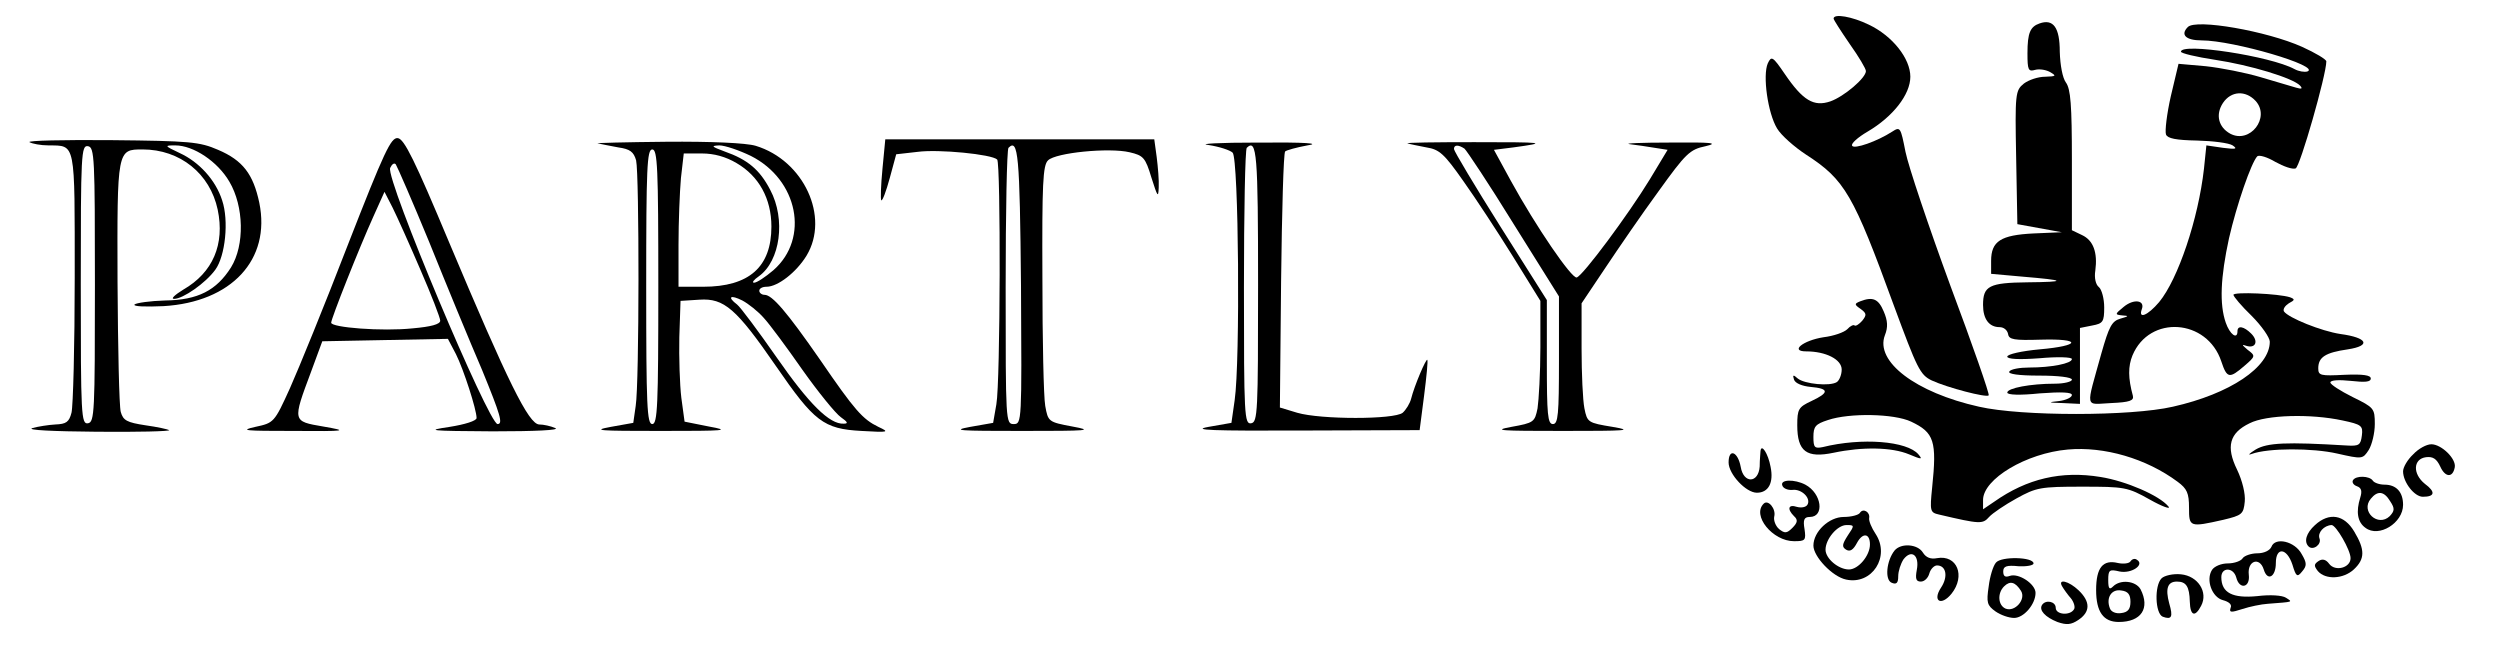 <?xml version="1.0" standalone="no"?>
<!DOCTYPE svg PUBLIC "-//W3C//DTD SVG 20010904//EN"
 "http://www.w3.org/TR/2001/REC-SVG-20010904/DTD/svg10.dtd">
<svg version="1.0" xmlns="http://www.w3.org/2000/svg"
 width="619pt" height="160pt" viewBox="0 0 619 160"
 preserveAspectRatio="xMidYMid meet">

<g transform="translate(0,160) scale(0.1,-0.1)"
fill="#000000" stroke="none">
<path d="M4540 1554 c0 -3 18 -31 40 -63 22 -31 40 -61 40 -67 0 -17 -54 -63
-88 -75 -41 -14 -68 2 -113 68 -30 44 -33 45 -42 26 -13 -30 0 -123 23 -161
10 -17 43 -46 72 -65 96 -62 117 -99 217 -373 58 -157 65 -172 94 -186 39 -18
135 -43 141 -37 3 2 -40 125 -95 272 -54 147 -104 296 -111 331 -12 61 -13 63
-33 50 -37 -24 -94 -44 -99 -35 -4 5 14 21 38 35 63 37 106 92 106 136 0 45
-44 101 -103 129 -41 20 -87 28 -87 15z"/>
<path d="M5050 1542 c-23 -8 -30 -23 -30 -74 0 -41 2 -46 19 -41 11 3 28 0 38
-6 15 -9 14 -10 -13 -11 -18 0 -41 -8 -53 -17 -21 -17 -22 -25 -19 -183 l3
-165 55 -10 55 -10 -70 -3 c-81 -4 -105 -19 -105 -68 l0 -32 78 -7 c108 -9
111 -13 12 -14 -95 -1 -110 -9 -110 -56 0 -35 15 -55 41 -55 10 0 19 -7 21
-17 2 -14 15 -16 81 -14 102 3 100 -15 -3 -24 -44 -4 -80 -12 -80 -18 0 -6 27
-8 80 -4 44 4 80 3 80 -2 0 -11 -51 -21 -106 -21 -23 0 -46 -4 -49 -10 -4 -6
23 -10 74 -10 47 0 81 -4 81 -10 0 -5 -19 -10 -42 -10 -61 0 -118 -11 -118
-22 0 -6 32 -7 80 -2 54 4 80 3 80 -4 0 -6 -15 -13 -32 -15 -29 -3 -27 -4 10
-5 l42 -2 0 94 0 94 30 6 c27 5 30 9 30 45 0 21 -6 44 -13 50 -8 6 -12 23 -9
41 6 45 -5 75 -33 88 l-25 12 0 173 c0 137 -3 177 -15 193 -8 11 -14 42 -15
76 0 60 -16 82 -50 70z"/>
<path d="M5417 1533 c-19 -19 -5 -33 34 -33 79 0 297 -64 262 -77 -7 -2 -21 0
-32 6 -59 32 -281 66 -281 43 0 -4 38 -13 84 -20 87 -13 193 -45 211 -64 7 -8
4 -9 -10 -5 -11 3 -50 15 -88 26 -37 11 -98 23 -135 27 l-68 6 -19 -80 c-10
-44 -15 -87 -12 -95 4 -10 25 -14 77 -15 39 -1 79 -6 88 -12 13 -9 8 -10 -24
-6 l-41 6 -6 -58 c-14 -124 -64 -273 -111 -330 -28 -33 -52 -43 -43 -18 9 23
-20 27 -45 6 -22 -18 -22 -19 -3 -21 17 -1 16 -2 -5 -8 -21 -6 -28 -19 -47
-86 -39 -141 -42 -126 24 -123 46 2 57 6 54 18 -12 44 -12 73 -1 100 42 101
185 91 220 -15 14 -42 20 -43 57 -11 28 24 28 25 8 40 -14 12 -15 14 -4 10 24
-8 32 11 13 30 -18 18 -34 21 -34 6 0 -22 -19 -8 -29 21 -16 46 -13 112 8 209
19 83 55 187 70 203 5 4 25 -2 45 -14 20 -11 42 -19 50 -16 11 4 76 232 76
265 0 5 -27 21 -60 36 -87 39 -263 70 -283 49z m168 -183 c37 -41 -14 -107
-63 -81 -29 16 -37 47 -18 76 20 30 56 32 81 5z"/>
<path d="M73 1248 c7 -4 28 -8 47 -8 68 -1 65 13 65 -327 0 -169 -4 -320 -8
-335 -6 -23 -13 -28 -40 -29 -17 -1 -43 -5 -57 -9 -15 -5 51 -8 159 -9 101 -1
182 1 180 4 -3 2 -30 8 -59 12 -46 7 -55 12 -61 33 -4 14 -7 159 -8 322 -1
328 -1 328 62 328 93 0 167 -60 186 -149 18 -86 -12 -156 -85 -198 -21 -13
-32 -23 -23 -23 22 0 78 39 102 72 25 34 34 122 17 172 -16 50 -57 95 -105
117 -38 18 -39 19 -11 19 45 0 105 -40 134 -90 36 -61 38 -157 4 -212 -36 -57
-82 -81 -163 -82 -37 -1 -72 -6 -76 -10 -4 -5 28 -6 72 -4 168 10 266 115 237
256 -15 71 -41 105 -102 131 -46 20 -70 22 -264 24 -118 1 -209 -1 -203 -5z
m162 -353 c0 -316 -1 -340 -17 -343 -17 -3 -18 18 -18 343 0 325 1 346 18 343
16 -3 17 -27 17 -343z"/>
<path d="M861 993 c-57 -148 -122 -307 -143 -354 -39 -86 -40 -86 -86 -96 -40
-9 -26 -10 93 -10 136 -1 138 0 75 11 -76 13 -76 12 -30 135 l28 76 155 3 156
3 20 -38 c19 -38 51 -137 51 -158 0 -7 -29 -16 -67 -22 -61 -9 -50 -10 107
-11 106 0 167 3 155 8 -11 5 -29 9 -40 9 -26 1 -77 104 -223 451 -85 203 -111
256 -127 258 -17 2 -33 -32 -124 -265z m202 7 c41 -102 100 -245 131 -317 45
-110 52 -133 38 -133 -22 0 -277 606 -266 634 4 9 10 14 14 9 3 -4 41 -91 83
-193z m-22 -68 c27 -62 49 -119 49 -126 0 -9 -23 -15 -68 -19 -76 -8 -202 2
-202 14 0 10 68 182 105 264 l27 60 20 -39 c11 -22 42 -91 69 -154z"/>
<path d="M2185 1182 c-4 -41 -5 -75 -3 -78 3 -2 12 22 21 55 l16 59 53 6 c52
7 184 -6 197 -19 9 -9 8 -551 -2 -606 l-8 -46 -57 -10 c-48 -9 -28 -10 128
-10 167 0 179 1 125 11 -59 11 -60 12 -67 51 -4 22 -7 165 -7 317 -1 232 1
279 14 291 19 19 151 32 202 20 34 -8 39 -13 54 -63 15 -47 17 -51 18 -24 1
17 -2 51 -5 75 l-6 44 -333 0 -333 0 -7 -73z m343 -290 c2 -337 2 -342 -18
-342 -20 0 -20 6 -20 338 0 186 3 342 7 346 24 24 28 -16 31 -342z"/>
<path d="M1480 1245 c8 -2 31 -6 51 -10 29 -4 38 -11 44 -32 8 -34 8 -552 -1
-608 l-6 -42 -56 -10 c-48 -9 -29 -10 123 -10 164 0 175 1 120 11 l-60 12 -8
59 c-4 33 -6 101 -5 150 l3 90 47 3 c61 4 91 -22 189 -164 95 -138 118 -156
212 -161 68 -4 70 -3 42 10 -39 19 -58 40 -145 167 -82 118 -118 160 -137 160
-7 0 -13 5 -13 10 0 6 8 10 18 10 28 0 74 36 99 77 58 96 -7 236 -126 272 -23
7 -110 11 -222 10 -101 -1 -177 -3 -169 -4z m379 -31 c117 -59 146 -204 56
-283 -20 -17 -41 -31 -48 -31 -6 0 -1 7 12 16 53 38 67 141 28 214 -26 50 -56
75 -113 95 -32 12 -35 14 -13 15 14 0 49 -12 78 -26z m-229 -324 c0 -296 -2
-340 -15 -340 -13 0 -15 44 -15 340 0 296 2 340 15 340 13 0 15 -44 15 -340z
m194 306 c55 -32 86 -88 86 -157 0 -100 -55 -149 -169 -149 l-61 0 0 104 c0
56 3 131 6 165 l7 61 45 0 c30 0 59 -8 86 -24z m67 -383 c14 -15 57 -73 96
-129 39 -55 82 -108 95 -117 17 -12 19 -16 7 -16 -35 -2 -86 49 -166 164 -46
66 -90 125 -98 131 -25 19 -17 25 13 10 15 -8 39 -27 53 -43z"/>
<path d="M2992 1241 c27 -4 54 -13 60 -19 15 -15 19 -517 5 -613 l-8 -56 -57
-10 c-44 -8 9 -10 233 -9 l290 1 11 85 c6 47 10 87 8 89 -3 4 -32 -64 -40 -96
-3 -12 -13 -28 -21 -35 -21 -17 -203 -17 -261 0 l-43 13 3 314 c2 172 6 316
10 320 3 3 28 10 55 15 34 5 -2 8 -122 7 -97 0 -150 -3 -123 -6z m123 -347 c0
-315 -1 -339 -17 -342 -17 -3 -18 18 -18 336 0 186 3 342 7 346 25 24 28 -16
28 -340z"/>
<path d="M3485 1245 c6 -2 27 -6 47 -10 32 -5 44 -16 91 -83 30 -42 85 -126
123 -187 l68 -110 0 -115 c0 -63 -4 -131 -7 -151 -7 -34 -9 -36 -65 -46 -48
-9 -28 -10 128 -10 158 0 176 1 123 10 -61 10 -63 11 -70 46 -4 20 -7 86 -7
148 l0 112 59 88 c32 48 91 134 132 190 67 93 77 103 116 111 34 8 16 10 -88
9 -71 0 -116 -2 -100 -4 17 -2 44 -6 62 -9 l32 -5 -44 -73 c-53 -87 -166 -239
-181 -243 -12 -4 -101 126 -163 239 l-42 77 48 6 c88 12 79 13 -97 13 -96 0
-170 -1 -165 -3z m141 -13 c5 -4 61 -88 122 -187 l112 -179 0 -158 c0 -134 -2
-158 -15 -158 -13 0 -15 24 -15 153 l0 154 -115 182 c-63 100 -115 187 -115
192 0 11 11 11 26 1z"/>
<path d="M5530 870 c0 -4 20 -28 45 -52 25 -25 45 -54 45 -64 0 -63 -98 -129
-240 -161 -104 -24 -375 -24 -480 0 -157 35 -258 112 -233 177 8 20 7 36 -3
59 -13 31 -27 37 -58 25 -15 -6 -15 -8 1 -19 15 -11 15 -15 4 -29 -8 -9 -16
-14 -19 -12 -2 3 -11 -1 -18 -9 -8 -8 -34 -17 -59 -20 -51 -8 -84 -35 -43 -35
49 0 88 -20 88 -45 0 -13 -6 -27 -12 -31 -17 -11 -80 -5 -97 9 -11 10 -13 9
-9 -3 3 -9 20 -16 41 -18 46 -4 47 -14 2 -35 -32 -15 -35 -20 -35 -60 0 -65
23 -82 90 -68 71 15 144 14 187 -4 31 -13 34 -13 23 0 -28 33 -140 42 -237 18
-20 -4 -23 -1 -23 25 0 26 5 32 36 42 53 18 164 16 206 -4 57 -27 64 -48 52
-163 -6 -59 -5 -62 17 -67 102 -24 108 -24 124 -6 8 9 39 30 68 46 49 27 59
29 162 29 105 0 113 -1 168 -32 32 -18 53 -25 46 -17 -22 27 -105 63 -168 73
-97 16 -182 -4 -263 -61 l-28 -19 0 23 c0 52 107 116 210 125 90 8 194 -22
272 -80 23 -17 28 -28 28 -64 0 -48 1 -49 85 -30 46 11 50 14 53 45 2 19 -6
52 -19 79 -28 57 -19 91 31 115 41 21 151 24 230 7 47 -10 51 -13 48 -37 -3
-24 -7 -27 -38 -25 -149 9 -196 7 -225 -10 -16 -10 -21 -15 -10 -11 41 15 151
15 212 1 62 -14 63 -14 78 9 8 13 15 42 15 64 0 39 -2 41 -55 67 -30 15 -55
31 -55 36 0 6 22 7 50 4 36 -4 50 -3 50 6 0 8 -19 11 -65 9 -59 -3 -65 -2 -65
16 0 28 18 39 73 47 59 9 49 29 -18 38 -47 7 -129 40 -140 56 -3 6 3 14 12 20
15 8 16 10 3 15 -28 9 -140 14 -140 6z"/>
<path d="M5975 475 c-14 -13 -25 -32 -25 -42 0 -27 28 -63 49 -63 30 0 32 12
5 32 -31 25 -29 62 3 66 17 2 26 -4 35 -23 12 -27 31 -29 36 -2 4 21 -33 57
-58 57 -12 0 -32 -11 -45 -25z"/>
<path d="M4359 483 c0 -4 -2 -21 -2 -38 -3 -42 -40 -43 -47 -1 -7 38 -30 47
-30 11 0 -29 43 -75 70 -75 29 0 42 25 34 64 -6 33 -23 59 -25 39z"/>
<path d="M5826 411 c-3 -5 1 -12 10 -15 11 -4 13 -12 8 -28 -11 -35 -7 -61 13
-75 33 -25 93 12 93 57 0 32 -17 50 -46 50 -13 0 -26 5 -29 10 -8 12 -42 13
-49 1z m92 -52 c12 -18 11 -24 -1 -37 -29 -28 -73 12 -47 43 17 21 33 19 48
-6z"/>
<path d="M4413 398 c2 -7 13 -12 25 -11 23 3 47 -21 37 -37 -4 -6 -15 -8 -26
-5 -21 7 -25 -5 -7 -23 10 -9 9 -16 -4 -29 -14 -14 -19 -14 -33 -3 -9 8 -14
22 -12 31 5 19 -15 43 -26 32 -30 -29 22 -93 75 -93 28 0 30 2 26 30 -4 23 -1
30 13 30 37 0 30 58 -11 80 -27 14 -63 13 -57 -2z"/>
<path d="M4605 330 c-3 -5 -21 -10 -40 -10 -36 0 -75 -36 -75 -71 0 -27 47
-77 81 -84 64 -14 110 57 73 113 -10 15 -17 32 -16 39 3 15 -15 26 -23 13z
m-30 -56 c-14 -22 -15 -28 -4 -35 10 -6 18 0 27 17 14 26 32 24 32 -4 0 -28
-29 -62 -52 -62 -26 0 -58 27 -58 49 0 26 29 61 52 61 20 0 20 -1 3 -26z"/>
<path d="M5732 300 c-22 -20 -28 -41 -16 -53 11 -11 33 5 27 20 -5 14 11 32
30 33 11 0 47 -62 47 -82 0 -24 -38 -34 -53 -14 -8 11 -17 13 -26 7 -12 -8
-12 -12 -2 -25 19 -22 63 -20 89 4 28 26 28 49 1 94 -25 42 -62 48 -97 16z"/>
<path d="M5624 246 c-4 -9 -18 -16 -35 -16 -15 0 -32 -6 -36 -12 -4 -7 -21
-13 -37 -13 -16 0 -33 -7 -39 -16 -16 -25 0 -68 27 -75 15 -4 23 -11 19 -19
-4 -12 1 -12 29 -3 18 6 47 12 63 13 65 5 62 4 45 15 -9 6 -39 8 -71 4 -61 -6
-89 8 -89 47 0 25 30 25 37 -1 8 -31 35 -25 31 7 -4 35 27 45 37 13 9 -30 30
-19 30 16 0 40 27 38 41 -4 9 -30 12 -32 24 -17 12 14 12 21 -1 43 -17 32 -66
43 -75 18z"/>
<path d="M4691 237 c-20 -25 -25 -73 -7 -80 12 -5 16 0 16 16 0 13 6 31 13 42
20 26 40 10 33 -26 -4 -22 -2 -29 10 -29 9 0 18 9 21 20 3 11 12 20 19 20 23
0 28 -28 10 -55 -22 -33 0 -47 26 -15 35 44 14 97 -36 88 -15 -3 -27 1 -35 14
-13 21 -54 24 -70 5z"/>
<path d="M4942 207 c-7 -8 -15 -34 -18 -59 -6 -40 -4 -47 17 -62 13 -9 33 -16
46 -16 24 0 53 34 53 62 0 22 -42 50 -64 42 -11 -4 -16 -1 -16 11 0 13 8 16
38 13 20 -1 37 2 37 7 0 16 -80 18 -93 2z m62 -70 c13 -21 -15 -53 -38 -44
-19 8 -21 38 -4 55 15 15 28 11 42 -11z"/>
<path d="M5275 210 c-3 -5 -17 -7 -31 -4 -37 9 -54 -11 -54 -67 0 -54 18 -79
56 -79 56 0 78 34 54 81 -12 21 -50 25 -68 7 -9 -9 -12 -6 -12 16 0 25 3 27
28 21 30 -6 63 17 43 29 -5 4 -12 2 -16 -4z m0 -100 c0 -18 -6 -26 -23 -28
-13 -2 -25 3 -28 12 -10 26 4 48 28 44 17 -2 23 -10 23 -28z"/>
<path d="M5352 168 c-18 -18 -16 -87 3 -95 22 -8 26 -1 16 33 -10 37 -4 54 19
54 23 0 31 -12 32 -50 1 -35 13 -39 28 -10 18 34 -8 74 -50 78 -19 2 -41 -3
-48 -10z"/>
<path d="M5106 148 c4 -7 14 -21 22 -30 7 -9 11 -22 7 -27 -10 -16 -45 -13
-45 4 0 16 -25 21 -34 7 -8 -13 8 -30 38 -42 23 -8 34 -7 52 5 30 20 30 45 1
73 -25 24 -53 30 -41 10z"/>
</g>
</svg>
